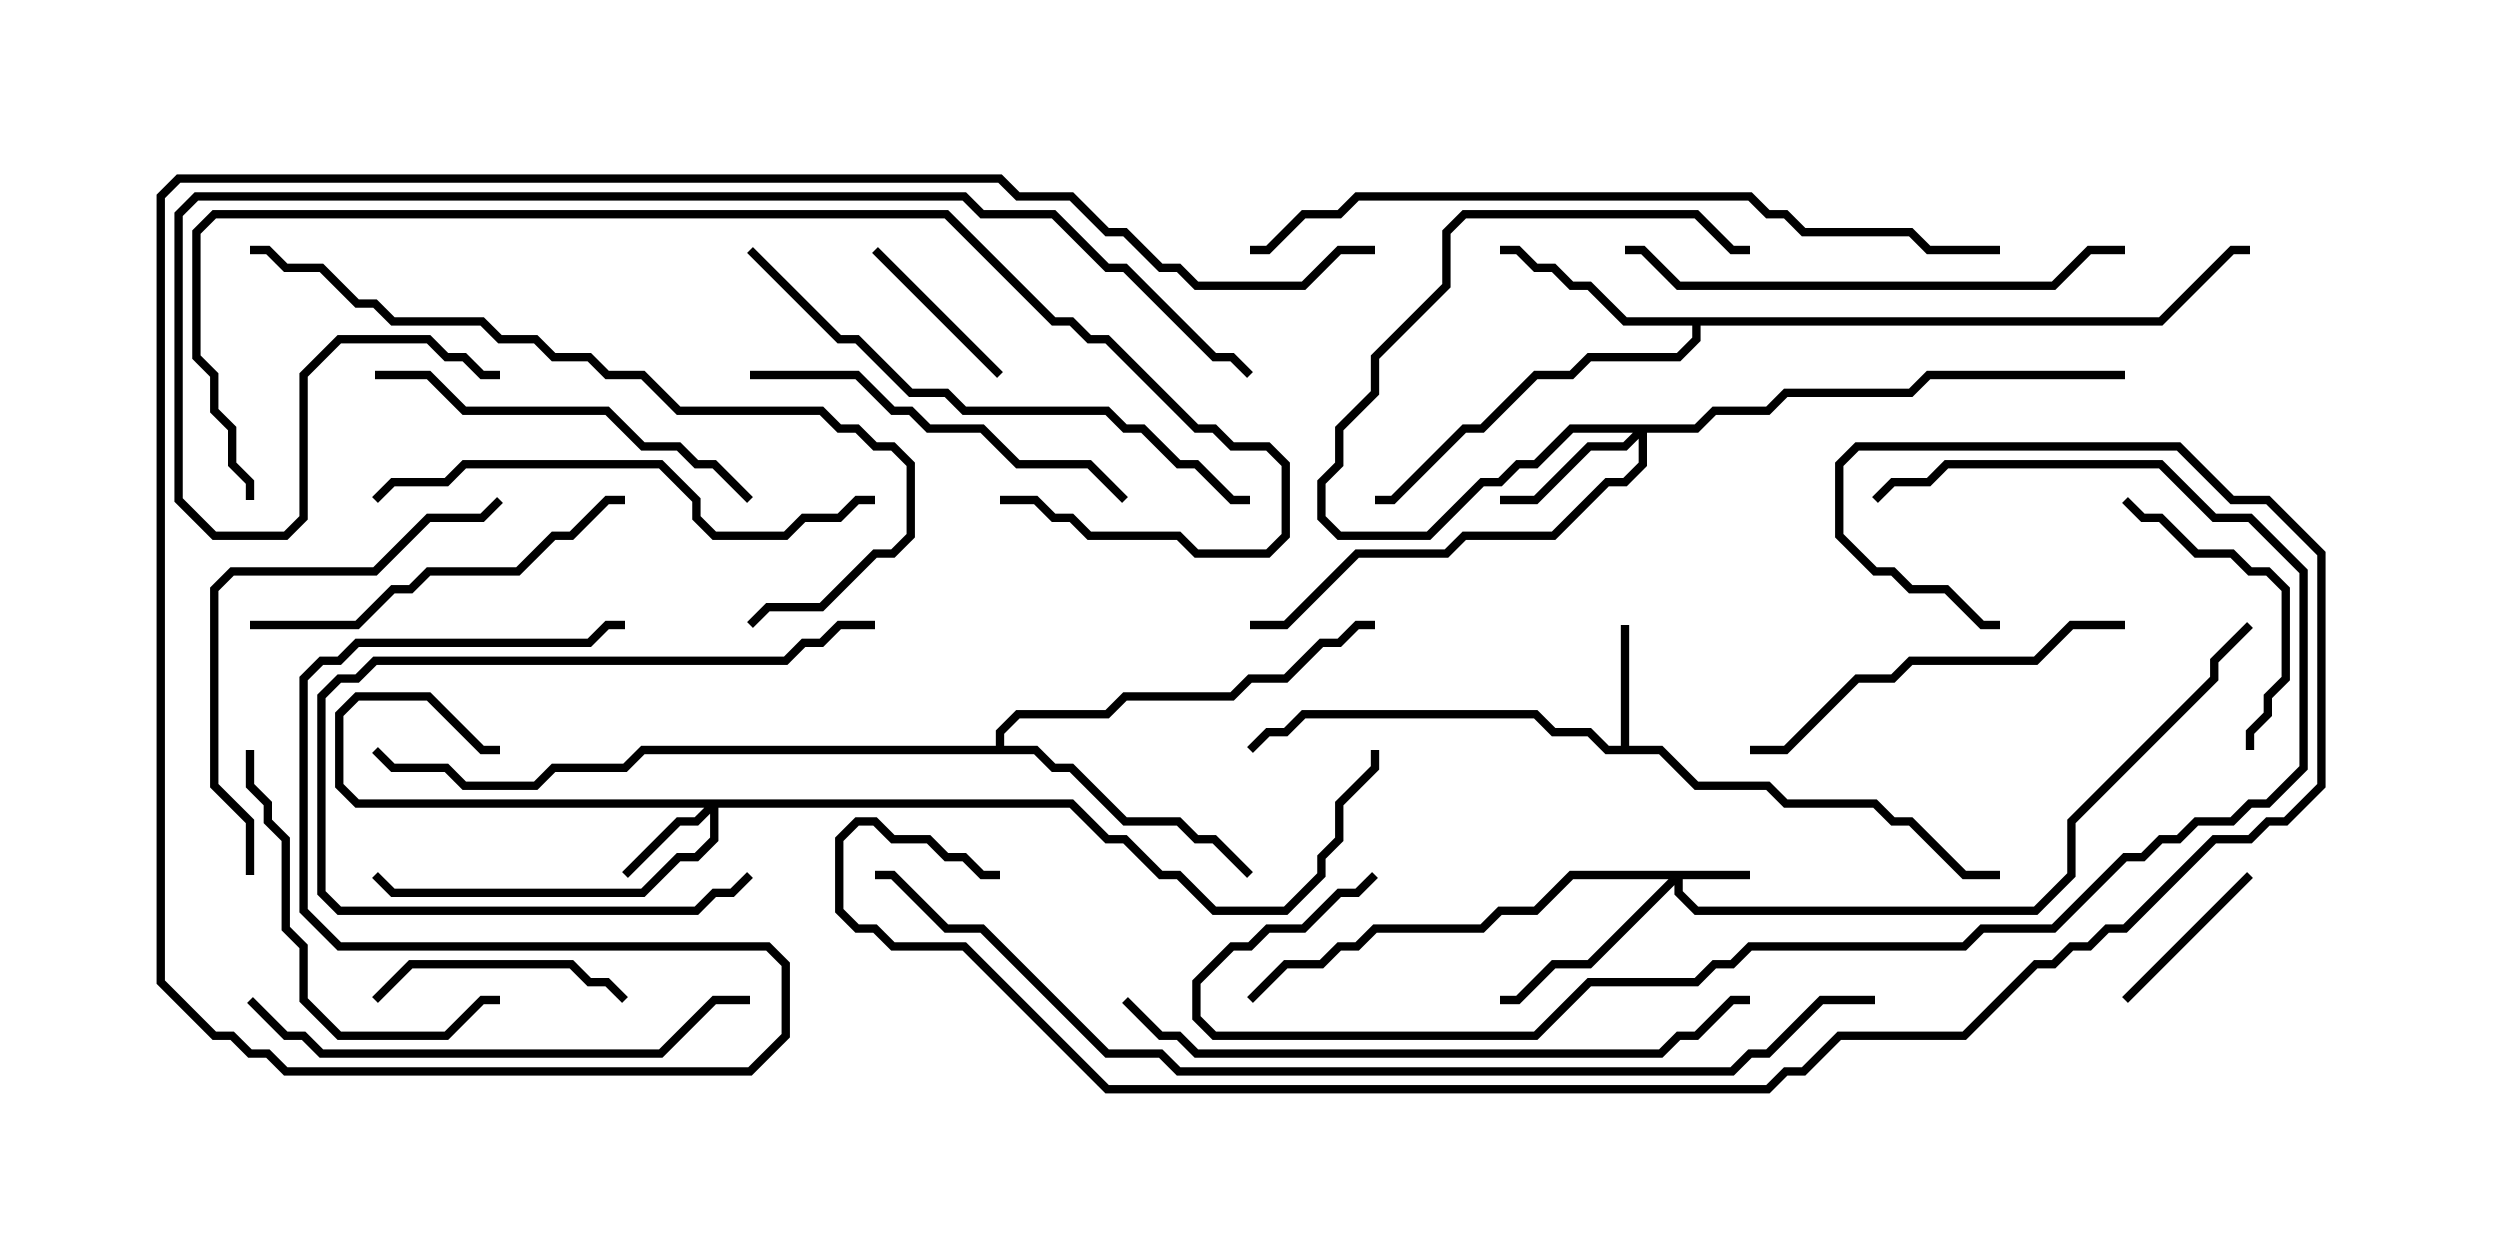 <svg version="1.1" width="30" height="15" xmlns="http://www.w3.org/2000/svg"><path d="M19.45,8.95L19.45,7.5L19.55,7.5L19.55,8.95L19.949,8.95L20.378,9.379L21.235,9.379L21.449,9.593L22.521,9.593L22.735,9.807L22.949,9.807L23.592,10.45L24,10.45L24,10.55L23.551,10.55L22.908,9.907L22.694,9.907L22.479,9.693L21.408,9.693L21.194,9.479L20.336,9.479L19.908,9.05L19.265,9.05L19.051,8.836L18.622,8.836L18.408,8.621L15.664,8.621L15.449,8.836L15.235,8.836L15.035,9.035L14.965,8.965L15.194,8.736L15.408,8.736L15.622,8.521L18.449,8.521L18.664,8.736L19.092,8.736L19.306,8.95z" stroke="none"/><path d="M25.908,3.807L26.765,2.95L27,2.95L27,3.05L26.806,3.05L25.949,3.907L20.407,3.907L20.407,4.092L20.164,4.336L19.092,4.336L18.878,4.55L18.449,4.55L17.806,5.193L17.592,5.193L16.735,6.05L16.5,6.05L16.5,5.95L16.694,5.95L17.551,5.093L17.765,5.093L18.408,4.45L18.836,4.45L19.051,4.236L20.122,4.236L20.307,4.051L20.307,3.907L19.479,3.907L19.051,3.479L18.836,3.479L18.622,3.264L18.408,3.264L18.194,3.05L18,3.05L18,2.95L18.235,2.95L18.449,3.164L18.664,3.164L18.878,3.379L19.092,3.379L19.521,3.807z" stroke="none"/><path d="M11.95,8.95L11.95,8.765L12.194,8.521L13.265,8.521L13.479,8.307L14.765,8.307L14.979,8.093L15.408,8.093L15.836,7.664L16.051,7.664L16.265,7.45L16.5,7.45L16.5,7.55L16.306,7.55L16.092,7.764L15.878,7.764L15.449,8.193L15.021,8.193L14.806,8.407L13.521,8.407L13.306,8.621L12.235,8.621L12.05,8.806L12.05,8.95L12.449,8.95L12.664,9.164L12.878,9.164L13.521,9.807L14.164,9.807L14.378,10.021L14.592,10.021L15.035,10.465L14.965,10.535L14.551,10.121L14.336,10.121L14.122,9.907L13.479,9.907L12.836,9.264L12.622,9.264L12.408,9.05L7.735,9.05L7.521,9.264L6.664,9.264L6.449,9.479L5.551,9.479L5.336,9.264L4.694,9.264L4.465,9.035L4.535,8.965L4.735,9.164L5.378,9.164L5.592,9.379L6.408,9.379L6.622,9.164L7.479,9.164L7.694,8.95z" stroke="none"/><path d="M21,10.45L21,10.55L20.193,10.55L20.193,10.694L20.378,10.879L24.408,10.879L24.807,10.479L24.807,9.836L26.521,8.122L26.521,7.908L26.965,7.465L27.035,7.535L26.621,7.949L26.621,8.164L24.907,9.878L24.907,10.521L24.449,10.979L20.336,10.979L20.093,10.735L20.093,10.621L19.092,11.621L18.664,11.621L18.235,12.05L18,12.05L18,11.95L18.194,11.95L18.622,11.521L19.051,11.521L20.022,10.55L18.878,10.55L18.449,10.979L18.021,10.979L17.806,11.193L16.521,11.193L16.306,11.407L16.092,11.407L15.878,11.621L15.449,11.621L15.035,12.035L14.965,11.965L15.408,11.521L15.836,11.521L16.051,11.307L16.265,11.307L16.479,11.093L17.765,11.093L17.979,10.879L18.408,10.879L18.836,10.45z" stroke="none"/><path d="M12.878,9.593L13.306,10.021L13.521,10.021L13.949,10.45L14.164,10.45L14.592,10.879L15.408,10.879L15.807,10.479L15.807,10.265L16.021,10.051L16.021,9.622L16.45,9.194L16.45,9L16.55,9L16.55,9.235L16.121,9.664L16.121,10.092L15.907,10.306L15.907,10.521L15.449,10.979L14.551,10.979L14.122,10.55L13.908,10.55L13.479,10.121L13.265,10.121L12.836,9.693L8.621,9.693L8.621,10.092L8.378,10.336L8.164,10.336L7.735,10.764L4.694,10.764L4.465,10.535L4.535,10.465L4.735,10.664L7.694,10.664L8.122,10.236L8.336,10.236L8.521,10.051L8.521,9.764L8.378,9.907L8.164,9.907L7.535,10.535L7.465,10.465L8.122,9.807L8.336,9.807L8.451,9.693L4.265,9.693L4.021,9.449L4.021,8.551L4.265,8.307L5.164,8.307L5.806,8.95L6,8.95L6,9.05L5.765,9.05L5.122,8.407L4.306,8.407L4.121,8.592L4.121,9.408L4.306,9.593z" stroke="none"/><path d="M20.336,5.093L20.551,4.879L21.194,4.879L21.408,4.664L22.908,4.664L23.122,4.45L25.5,4.45L25.5,4.55L23.164,4.55L22.949,4.764L21.449,4.764L21.235,4.979L20.592,4.979L20.378,5.193L19.764,5.193L19.764,5.592L19.521,5.836L19.306,5.836L18.664,6.479L17.592,6.479L17.378,6.693L16.306,6.693L15.449,7.55L15,7.55L15,7.45L15.408,7.45L16.265,6.593L17.336,6.593L17.551,6.379L18.622,6.379L19.265,5.736L19.479,5.736L19.664,5.551L19.664,5.264L19.521,5.407L19.092,5.407L18.449,6.05L18,6.05L18,5.95L18.408,5.95L19.051,5.307L19.479,5.307L19.594,5.193L18.878,5.193L18.449,5.621L18.235,5.621L18.021,5.836L17.806,5.836L17.164,6.479L16.051,6.479L15.807,6.235L15.807,5.765L16.021,5.551L16.021,5.122L16.45,4.694L16.45,4.265L17.307,3.408L17.307,2.765L17.551,2.521L20.378,2.521L20.806,2.95L21,2.95L21,3.05L20.765,3.05L20.336,2.621L17.592,2.621L17.407,2.806L17.407,3.449L16.55,4.306L16.55,4.735L16.121,5.164L16.121,5.592L15.907,5.806L15.907,6.194L16.092,6.379L17.122,6.379L17.765,5.736L17.979,5.736L18.194,5.521L18.408,5.521L18.836,5.093z" stroke="none"/><path d="M26.965,10.465L27.035,10.535L25.535,12.035L25.465,11.965z" stroke="none"/><path d="M12.035,4.465L11.965,4.535L10.465,3.035L10.535,2.965z" stroke="none"/><path d="M7.535,11.965L7.465,12.035L7.265,11.836L7.051,11.836L6.836,11.621L4.949,11.621L4.535,12.035L4.465,11.965L4.908,11.521L6.878,11.521L7.092,11.736L7.306,11.736z" stroke="none"/><path d="M10.5,7.45L10.5,7.55L10.092,7.55L9.878,7.764L9.664,7.764L9.449,7.979L4.521,7.979L4.306,8.193L4.092,8.193L3.907,8.378L3.907,10.694L4.092,10.879L8.336,10.879L8.551,10.664L8.765,10.664L8.965,10.465L9.035,10.535L8.806,10.764L8.592,10.764L8.378,10.979L4.051,10.979L3.807,10.735L3.807,8.336L4.051,8.093L4.265,8.093L4.479,7.879L9.408,7.879L9.622,7.664L9.836,7.664L10.051,7.45z" stroke="none"/><path d="M25.465,6.035L25.535,5.965L25.735,6.164L25.949,6.164L26.378,6.593L26.806,6.593L27.021,6.807L27.235,6.807L27.479,7.051L27.479,8.164L27.264,8.378L27.264,8.592L27.05,8.806L27.05,9L26.95,9L26.95,8.765L27.164,8.551L27.164,8.336L27.379,8.122L27.379,7.092L27.194,6.907L26.979,6.907L26.765,6.693L26.336,6.693L25.908,6.264L25.694,6.264z" stroke="none"/><path d="M2.95,9L3.05,9L3.05,9.408L3.264,9.622L3.264,9.836L3.479,10.051L3.479,11.122L3.693,11.336L3.693,11.979L4.092,12.379L5.336,12.379L5.765,11.95L6,11.95L6,12.05L5.806,12.05L5.378,12.479L4.051,12.479L3.593,12.021L3.593,11.378L3.379,11.164L3.379,10.092L3.164,9.878L3.164,9.664L2.95,9.449z" stroke="none"/><path d="M3,7.55L3,7.45L4.265,7.45L4.694,7.021L4.908,7.021L5.122,6.807L6.194,6.807L6.622,6.379L6.836,6.379L7.265,5.95L7.5,5.95L7.5,6.05L7.306,6.05L6.878,6.479L6.664,6.479L6.235,6.907L5.164,6.907L4.949,7.121L4.735,7.121L4.306,7.55z" stroke="none"/><path d="M9,4.55L9,4.45L10.306,4.45L10.735,4.879L10.949,4.879L11.164,5.093L11.806,5.093L12.235,5.521L13.092,5.521L13.535,5.965L13.465,6.035L13.051,5.621L12.194,5.621L11.765,5.193L11.122,5.193L10.908,4.979L10.694,4.979L10.265,4.55z" stroke="none"/><path d="M25.5,7.45L25.5,7.55L24.878,7.55L24.449,7.979L22.949,7.979L22.735,8.193L22.306,8.193L21.449,9.05L21,9.05L21,8.95L21.408,8.95L22.265,8.093L22.694,8.093L22.908,7.879L24.408,7.879L24.836,7.45z" stroke="none"/><path d="M4.5,4.55L4.5,4.45L5.164,4.45L5.592,4.879L7.306,4.879L7.735,5.307L8.164,5.307L8.378,5.521L8.592,5.521L9.035,5.965L8.965,6.035L8.551,5.621L8.336,5.621L8.122,5.407L7.694,5.407L7.265,4.979L5.551,4.979L5.122,4.55z" stroke="none"/><path d="M3.05,10.5L2.95,10.5L2.95,9.878L2.521,9.449L2.521,7.051L2.765,6.807L4.479,6.807L5.122,6.164L5.765,6.164L5.965,5.965L6.035,6.035L5.806,6.264L5.164,6.264L4.521,6.907L2.806,6.907L2.621,7.092L2.621,9.408L3.05,9.836z" stroke="none"/><path d="M4.535,6.035L4.465,5.965L4.694,5.736L5.336,5.736L5.551,5.521L7.949,5.521L8.407,5.979L8.407,6.194L8.592,6.379L9.408,6.379L9.622,6.164L10.051,6.164L10.265,5.95L10.5,5.95L10.5,6.05L10.306,6.05L10.092,6.264L9.664,6.264L9.449,6.479L8.551,6.479L8.307,6.235L8.307,6.021L7.908,5.621L5.592,5.621L5.378,5.836L4.735,5.836z" stroke="none"/><path d="M9,11.95L9,12.05L8.592,12.05L7.949,12.693L3.836,12.693L3.622,12.479L3.408,12.479L2.965,12.035L3.035,11.965L3.449,12.379L3.664,12.379L3.878,12.593L7.908,12.593L8.551,11.95z" stroke="none"/><path d="M25.5,2.95L25.5,3.05L25.092,3.05L24.664,3.479L20.122,3.479L19.694,3.05L19.5,3.05L19.5,2.95L19.735,2.95L20.164,3.379L24.622,3.379L25.051,2.95z" stroke="none"/><path d="M8.965,3.035L9.035,2.965L10.092,4.021L10.306,4.021L10.949,4.664L11.378,4.664L11.592,4.879L13.306,4.879L13.521,5.093L13.735,5.093L14.164,5.521L14.378,5.521L14.806,5.95L15,5.95L15,6.05L14.765,6.05L14.336,5.621L14.122,5.621L13.694,5.193L13.479,5.193L13.265,4.979L11.551,4.979L11.336,4.764L10.908,4.764L10.265,4.121L10.051,4.121z" stroke="none"/><path d="M22.535,6.035L22.465,5.965L22.694,5.736L23.122,5.736L23.336,5.521L25.949,5.521L26.592,6.164L27.021,6.164L27.693,6.836L27.693,9.235L27.235,9.693L27.021,9.693L26.806,9.907L26.378,9.907L26.164,10.121L25.949,10.121L25.735,10.336L25.521,10.336L24.664,11.193L23.806,11.193L23.592,11.407L21.021,11.407L20.806,11.621L20.592,11.621L20.378,11.836L19.092,11.836L18.449,12.479L14.551,12.479L14.307,12.235L14.307,11.765L14.765,11.307L14.979,11.307L15.194,11.093L15.622,11.093L16.051,10.664L16.265,10.664L16.465,10.465L16.535,10.535L16.306,10.764L16.092,10.764L15.664,11.193L15.235,11.193L15.021,11.407L14.806,11.407L14.407,11.806L14.407,12.194L14.592,12.379L18.408,12.379L19.051,11.736L20.336,11.736L20.551,11.521L20.765,11.521L20.979,11.307L23.551,11.307L23.765,11.093L24.622,11.093L25.479,10.236L25.694,10.236L25.908,10.021L26.122,10.021L26.336,9.807L26.765,9.807L26.979,9.593L27.194,9.593L27.593,9.194L27.593,6.878L26.979,6.264L26.551,6.264L25.908,5.621L23.378,5.621L23.164,5.836L22.735,5.836z" stroke="none"/><path d="M3,3.05L3,2.95L3.235,2.95L3.449,3.164L3.878,3.164L4.306,3.593L4.521,3.593L4.735,3.807L5.806,3.807L6.021,4.021L6.449,4.021L6.664,4.236L7.092,4.236L7.306,4.45L7.735,4.45L8.164,4.879L9.878,4.879L10.092,5.093L10.306,5.093L10.521,5.307L10.735,5.307L10.979,5.551L10.979,6.449L10.735,6.693L10.521,6.693L9.878,7.336L9.235,7.336L9.035,7.535L8.965,7.465L9.194,7.236L9.836,7.236L10.479,6.593L10.694,6.593L10.879,6.408L10.879,5.592L10.694,5.407L10.479,5.407L10.265,5.193L10.051,5.193L9.836,4.979L8.122,4.979L7.694,4.55L7.265,4.55L7.051,4.336L6.622,4.336L6.408,4.121L5.979,4.121L5.765,3.907L4.694,3.907L4.479,3.693L4.265,3.693L3.836,3.264L3.408,3.264L3.194,3.05z" stroke="none"/><path d="M13.465,12.035L13.535,11.965L13.949,12.379L14.164,12.379L14.378,12.593L19.908,12.593L20.122,12.379L20.336,12.379L20.765,11.95L21,11.95L21,12.05L20.806,12.05L20.378,12.479L20.164,12.479L19.949,12.693L14.336,12.693L14.122,12.479L13.908,12.479z" stroke="none"/><path d="M12,6.05L12,5.95L12.449,5.95L12.664,6.164L12.878,6.164L13.092,6.379L14.164,6.379L14.378,6.593L15.194,6.593L15.379,6.408L15.379,5.592L15.194,5.407L14.765,5.407L14.551,5.193L14.336,5.193L13.265,4.121L13.051,4.121L12.836,3.907L12.622,3.907L11.336,2.621L2.592,2.621L2.407,2.806L2.407,4.265L2.621,4.479L2.621,4.908L2.836,5.122L2.836,5.551L3.05,5.765L3.05,6L2.95,6L2.95,5.806L2.736,5.592L2.736,5.164L2.521,4.949L2.521,4.521L2.307,4.306L2.307,2.765L2.551,2.521L11.378,2.521L12.664,3.807L12.878,3.807L13.092,4.021L13.306,4.021L14.378,5.093L14.592,5.093L14.806,5.307L15.235,5.307L15.479,5.551L15.479,6.449L15.235,6.693L14.336,6.693L14.122,6.479L13.051,6.479L12.836,6.264L12.622,6.264L12.408,6.05z" stroke="none"/><path d="M15.035,4.465L14.965,4.535L14.765,4.336L14.551,4.336L13.479,3.264L13.265,3.264L12.622,2.621L11.765,2.621L11.551,2.407L2.378,2.407L2.193,2.592L2.193,5.979L2.592,6.379L3.408,6.379L3.593,6.194L3.593,4.479L4.051,4.021L5.164,4.021L5.378,4.236L5.592,4.236L5.806,4.45L6,4.45L6,4.55L5.765,4.55L5.551,4.336L5.336,4.336L5.122,4.121L4.092,4.121L3.693,4.521L3.693,6.235L3.449,6.479L2.551,6.479L2.093,6.021L2.093,2.551L2.336,2.307L11.592,2.307L11.806,2.521L12.664,2.521L13.306,3.164L13.521,3.164L14.592,4.236L14.806,4.236z" stroke="none"/><path d="M24,2.95L24,3.05L23.122,3.05L22.908,2.836L21.622,2.836L21.408,2.621L21.194,2.621L20.979,2.407L16.306,2.407L16.092,2.621L15.664,2.621L15.235,3.05L15,3.05L15,2.95L15.194,2.95L15.622,2.521L16.051,2.521L16.265,2.307L21.021,2.307L21.235,2.521L21.449,2.521L21.664,2.736L22.949,2.736L23.164,2.95z" stroke="none"/><path d="M16.5,2.95L16.5,3.05L16.092,3.05L15.664,3.479L14.336,3.479L14.122,3.264L13.908,3.264L13.479,2.836L13.265,2.836L12.836,2.407L12.194,2.407L11.979,2.193L2.164,2.193L1.979,2.378L1.979,11.765L2.592,12.379L2.806,12.379L3.021,12.593L3.235,12.593L3.449,12.807L8.979,12.807L9.379,12.408L9.379,11.592L9.194,11.407L4.051,11.407L3.593,10.949L3.593,8.122L3.836,7.879L4.051,7.879L4.265,7.664L7.051,7.664L7.265,7.45L7.5,7.45L7.5,7.55L7.306,7.55L7.092,7.764L4.306,7.764L4.092,7.979L3.878,7.979L3.693,8.164L3.693,10.908L4.092,11.307L9.235,11.307L9.479,11.551L9.479,12.449L9.021,12.907L3.408,12.907L3.194,12.693L2.979,12.693L2.765,12.479L2.551,12.479L1.879,11.806L1.879,2.336L2.122,2.093L12.021,2.093L12.235,2.307L12.878,2.307L13.306,2.736L13.521,2.736L13.949,3.164L14.164,3.164L14.378,3.379L15.622,3.379L16.051,2.95z" stroke="none"/><path d="M22.5,11.95L22.5,12.05L21.878,12.05L21.235,12.693L21.021,12.693L20.806,12.907L14.122,12.907L13.908,12.693L13.265,12.693L11.765,11.193L11.336,11.193L10.694,10.55L10.5,10.55L10.5,10.45L10.735,10.45L11.378,11.093L11.806,11.093L13.306,12.593L13.949,12.593L14.164,12.807L20.765,12.807L20.979,12.593L21.194,12.593L21.836,11.95z" stroke="none"/><path d="M24,7.45L24,7.55L23.765,7.55L23.336,7.121L22.908,7.121L22.694,6.907L22.479,6.907L22.021,6.449L22.021,5.551L22.265,5.307L26.164,5.307L26.806,5.95L27.235,5.95L27.907,6.622L27.907,9.449L27.449,9.907L27.235,9.907L27.021,10.121L26.592,10.121L25.521,11.193L25.306,11.193L25.092,11.407L24.878,11.407L24.664,11.621L24.449,11.621L23.592,12.479L22.092,12.479L21.664,12.907L21.449,12.907L21.235,13.121L13.265,13.121L11.551,11.407L10.694,11.407L10.479,11.193L10.265,11.193L10.021,10.949L10.021,10.051L10.265,9.807L10.521,9.807L10.735,10.021L11.164,10.021L11.378,10.236L11.592,10.236L11.806,10.45L12,10.45L12,10.55L11.765,10.55L11.551,10.336L11.336,10.336L11.122,10.121L10.694,10.121L10.479,9.907L10.306,9.907L10.121,10.092L10.121,10.908L10.306,11.093L10.521,11.093L10.735,11.307L11.592,11.307L13.306,13.021L21.194,13.021L21.408,12.807L21.622,12.807L22.051,12.379L23.551,12.379L24.408,11.521L24.622,11.521L24.836,11.307L25.051,11.307L25.265,11.093L25.479,11.093L26.551,10.021L26.979,10.021L27.194,9.807L27.408,9.807L27.807,9.408L27.807,6.664L27.194,6.05L26.765,6.05L26.122,5.407L22.306,5.407L22.121,5.592L22.121,6.408L22.521,6.807L22.735,6.807L22.949,7.021L23.378,7.021L23.806,7.45z" stroke="none"/></svg>